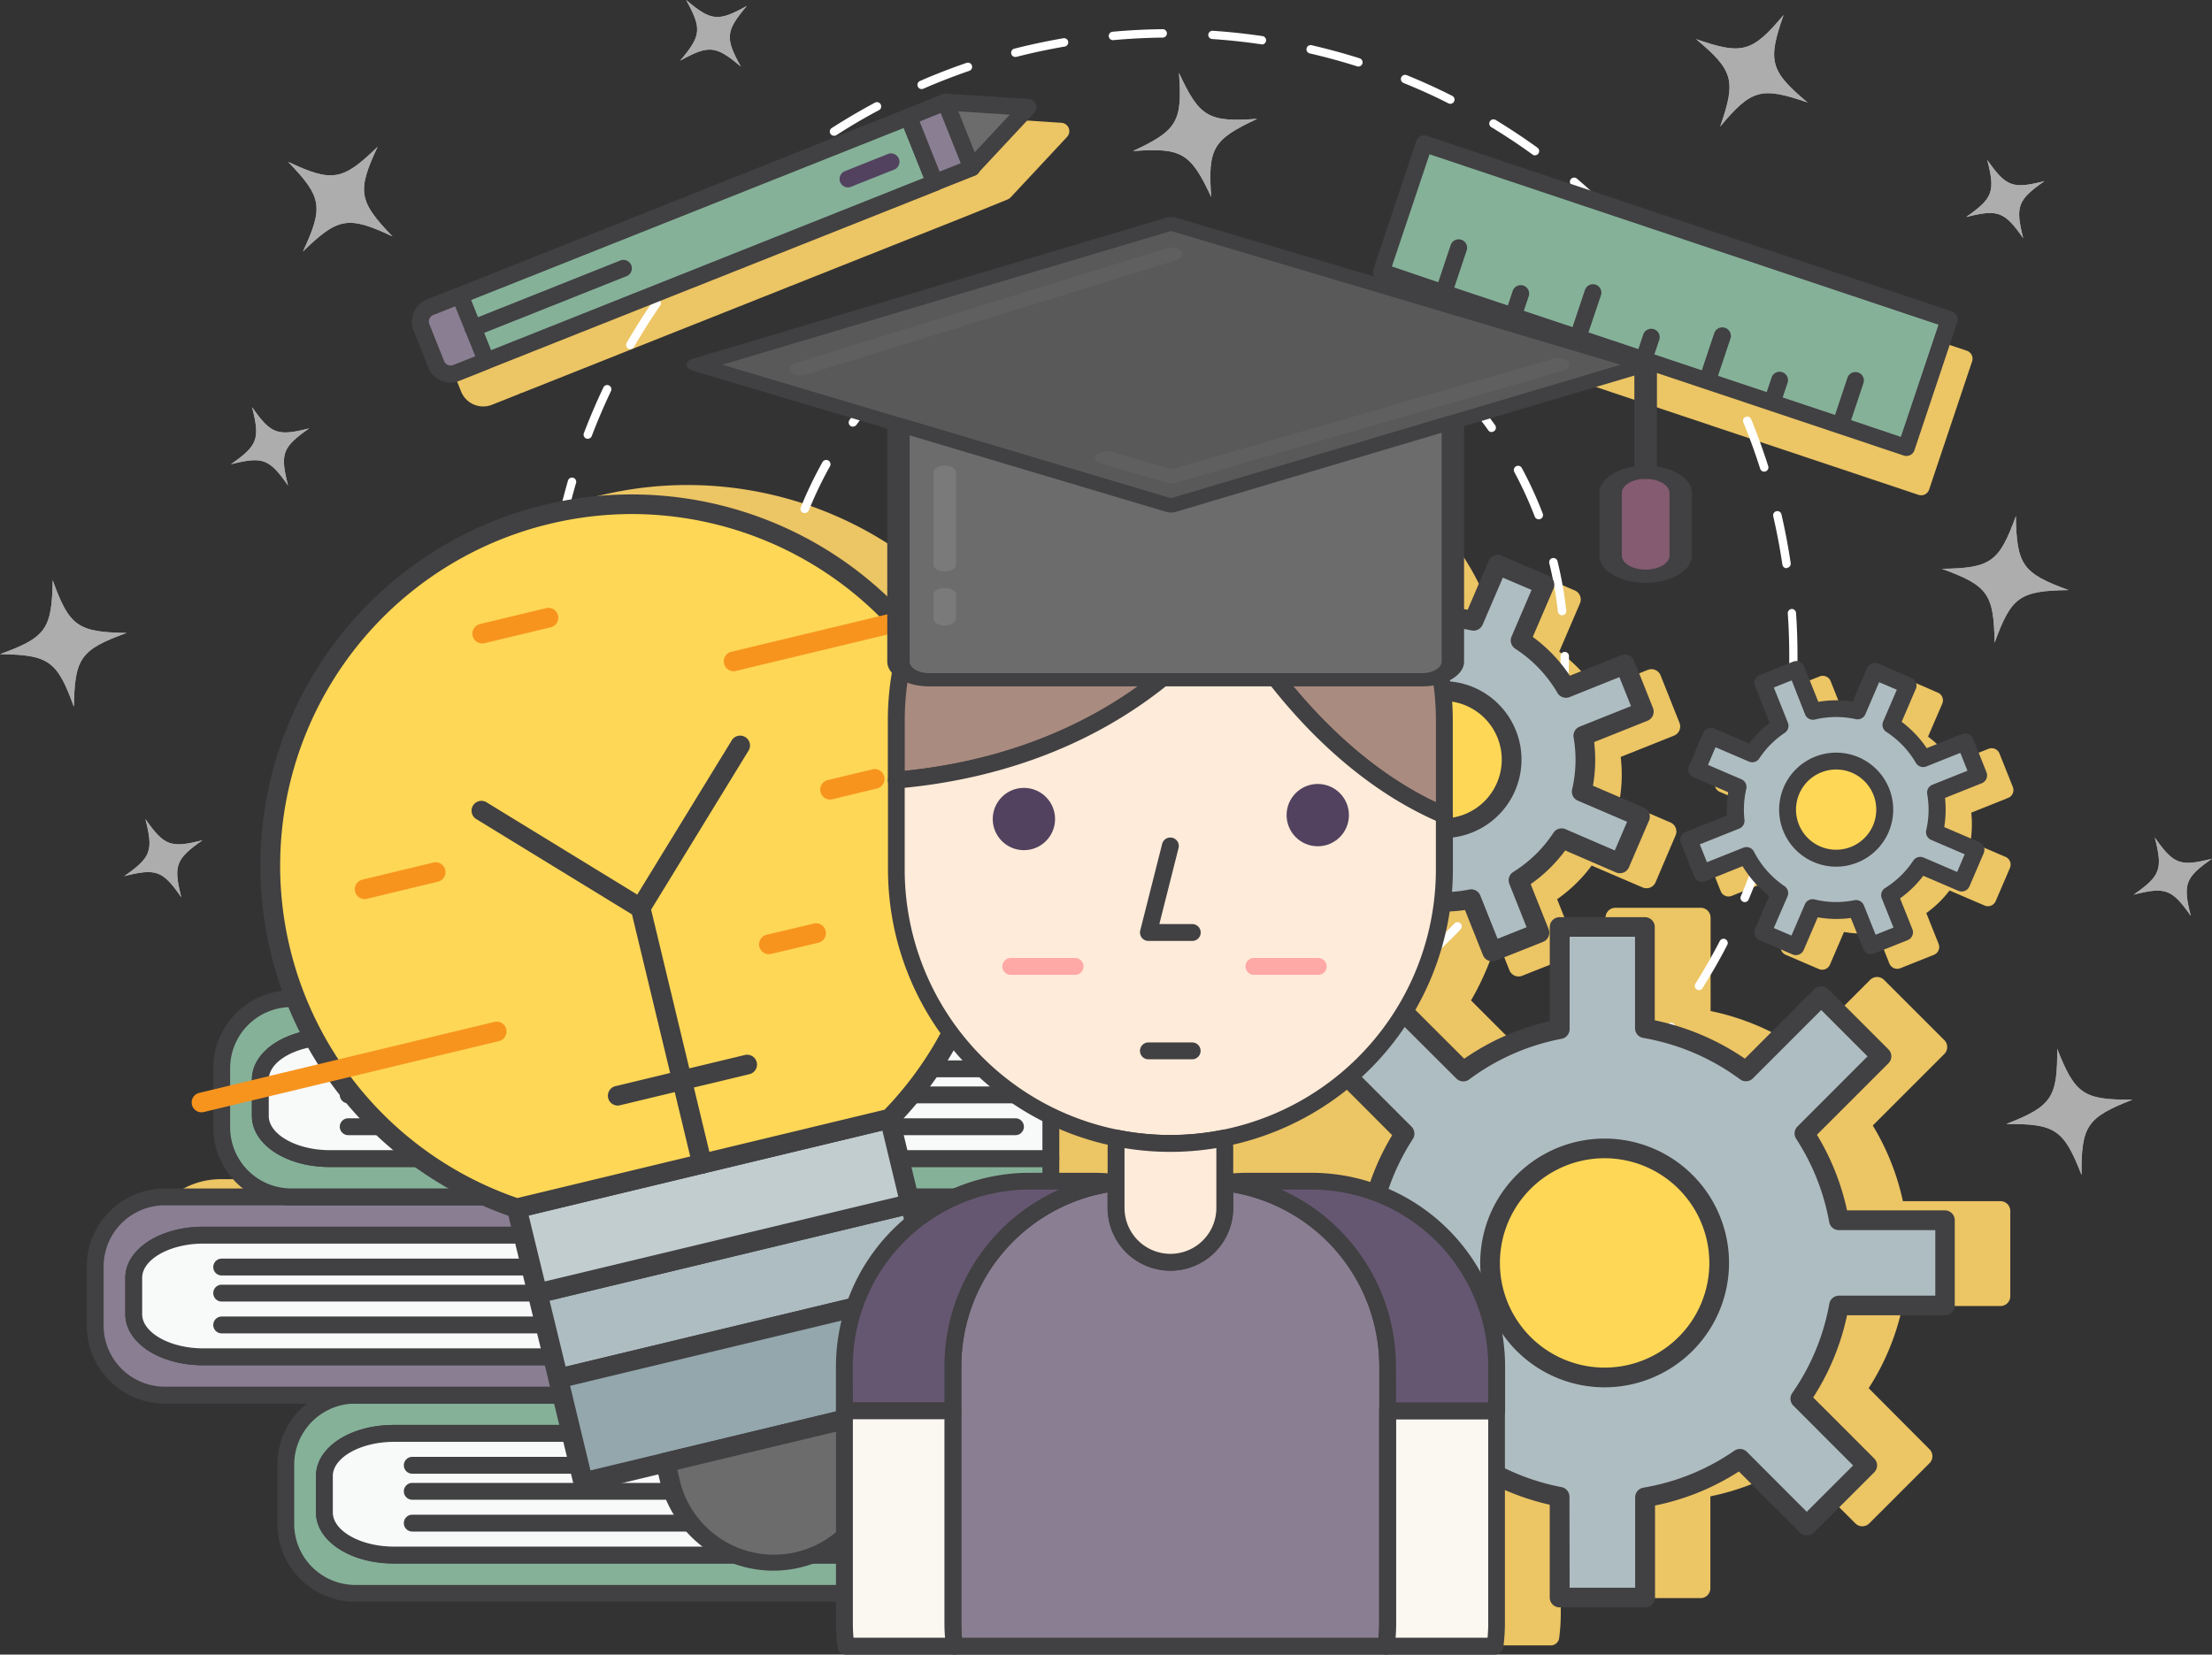 <svg xmlns="http://www.w3.org/2000/svg" viewBox="0 0 587.66 439.7"><rect x="0" y="0" width="587.66" height="439.7" fill="#333333" stroke="none"/><defs><style>.cls-1{fill:#ecc564;}.cls-2{fill:#fff;}.cls-3{fill:#aebdc1;}.cls-4{fill:#414042;}.cls-5{fill:#fed756;}.cls-6{fill:#85b199;}.cls-20,.cls-7{fill:none;}.cls-8{fill:#897e92;}.cls-9{fill:#6c6c6c;}.cls-10{fill:#d1d3d4;}.cls-11{fill:#52425f;}.cls-12{fill:#f8f9f9;}.cls-13{fill:#c2cdd0;}.cls-14{fill:#93a7ad;}.cls-15{fill:#f7941e;}.cls-16{fill:#a98b80;}.cls-17{fill:#fbf8f1;}.cls-18{fill:#655771;}.cls-19{fill:#feebd9;}.cls-20{stroke:#414042;stroke-linecap:round;stroke-linejoin:round;stroke-width:3px;}.cls-21{fill:#ffa9a7;}.cls-22{opacity:0.6;}.cls-23{fill:#595959;}.cls-24{fill:#845b71;}.cls-25{fill:#ff824a;}.cls-26{fill:#5f5f5f;}.cls-27{fill:#7a7a7a;}</style></defs><title>registration</title><g id="Layer_2" data-name="Layer 2"><g id="Layer_2-2" data-name="Layer 2"><path class="cls-1" d="M283.91,34A2.24,2.24,0,0,0,282,32.63l-21.91-1.4h0a2.23,2.23,0,0,0-.51,0l-.12,0a2.3,2.3,0,0,0-.3.08l-9.85,3.92L130.06,82.75a2,2,0,0,0-.34.18,5.68,5.68,0,0,0-.61.2l-7,2.78a6.35,6.35,0,0,0-3.55,8.24l3.92,9.86a6.34,6.34,0,0,0,8.24,3.55l7-2.78a5.71,5.71,0,0,0,.68-.33,2.3,2.3,0,0,0,.27-.05L257.85,57,267.7,53l0,0,.2-.1.21-.12.15-.12.2-.17,0,0,15-16.08A2.24,2.24,0,0,0,283.91,34Z"/><path class="cls-1" d="M522.52,93.2,383,46.53a2.24,2.24,0,0,0-2.84,1.41L368.8,82a2.24,2.24,0,0,0,1.42,2.84l35,11.72h0l17.19,5.75,34.38,11.5h0L474,119.57h0l18.16,6.07h0l17.51,5.86a2.24,2.24,0,0,0,2.84-1.41L523.94,96A2.24,2.24,0,0,0,522.52,93.2Z"/><path class="cls-1" d="M441.17,179.48a2.61,2.61,0,0,0-3.4-1.46l-13.68,5.46a40.5,40.5,0,0,0-9.85-10.31l5.51-12.83a2.62,2.62,0,0,0-1.37-3.43l-12.43-5.34a2.61,2.61,0,0,0-3.44,1.37l-5.57,13a40.26,40.26,0,0,0-13.54.11l-5.47-13.71a2.62,2.62,0,0,0-3.4-1.46l-12.57,5a2.61,2.61,0,0,0-1.46,3.4l5.68,14.21a39.84,39.84,0,0,0-8.16,8.2l-13.46-5.78a2.62,2.62,0,0,0-3.44,1.37l-5.34,12.43a2.62,2.62,0,0,0,1.37,3.44l13.46,5.78a40.14,40.14,0,0,0-.52,9.39l-15.89,6.35a2.61,2.61,0,0,0-1.46,3.4l5,12.57a2.61,2.61,0,0,0,3.4,1.46l14.42-5.76A40.5,40.5,0,0,0,366,238L360.5,250.8a2.62,2.62,0,0,0,1.37,3.44l12.43,5.34a2.62,2.62,0,0,0,3.44-1.37l5.42-12.63a40.26,40.26,0,0,0,13.07.26l4.78,12a2.61,2.61,0,0,0,3.4,1.46l12.57-5a2.61,2.61,0,0,0,1.46-3.4l-4.76-11.94a39.86,39.86,0,0,0,9.18-8.94l13.53,5.81a2.61,2.61,0,0,0,3.44-1.37L445.15,222a2.62,2.62,0,0,0-1.37-3.44l-13.53-5.81a39.93,39.93,0,0,0,.32-11.6l14.16-5.66a2.61,2.61,0,0,0,1.46-3.4Z"/><path class="cls-1" d="M534.76,209.16l-3.56-8.92a2.24,2.24,0,0,0-2.91-1.25l-9.41,3.76a29.13,29.13,0,0,0-6.66-7L516,187a2.24,2.24,0,0,0-1.17-2.94L506,180.23a2.24,2.24,0,0,0-2.94,1.18l-3.84,8.93a28.89,28.89,0,0,0-9.13.07L486.34,181a2.25,2.25,0,0,0-2.91-1.25l-8.92,3.56a2.24,2.24,0,0,0-1.25,2.91l3.92,9.81a28.65,28.65,0,0,0-5.45,5.47l-9.27-4a2.24,2.24,0,0,0-2.94,1.17l-3.79,8.82a2.24,2.24,0,0,0,1.17,2.94l9.27,4a29,29,0,0,0-.34,6.17l-11,4.4a2.24,2.24,0,0,0-1.25,2.91l3.56,8.92a2.24,2.24,0,0,0,2.91,1.25l9.93-4A29.14,29.14,0,0,0,477,242l-3.77,8.79a2.24,2.24,0,0,0,1.17,2.94l8.82,3.79a2.24,2.24,0,0,0,2.94-1.17l3.73-8.68a29,29,0,0,0,8.79.17l3.27,8.21a2.25,2.25,0,0,0,2.91,1.25l8.92-3.56a2.25,2.25,0,0,0,1.25-2.91l-3.27-8.19a28.58,28.58,0,0,0,6.17-6l9.32,4a2.24,2.24,0,0,0,2.94-1.17l3.79-8.82a2.24,2.24,0,0,0-1.17-2.94l-9.32-4a28.61,28.61,0,0,0,.21-7.75l9.77-3.91A2.24,2.24,0,0,0,534.76,209.16Z"/><path class="cls-1" d="M531.54,319.2h-26a65.05,65.05,0,0,0-8-20.1l19-19a2.61,2.61,0,0,0,0-3.7l-16-16a2.61,2.61,0,0,0-3.7,0l-18.45,18.46a66,66,0,0,0-23.94-10.19V243.86a2.62,2.62,0,0,0-2.62-2.62H429.16a2.62,2.62,0,0,0-2.62,2.62v25a64.89,64.89,0,0,0-22.73,10l-13-13a74.72,74.72,0,0,0,10-37.28V188.94a75,75,0,0,0-144-29.68l-2.39.57a98.69,98.69,0,0,0-167.72,90.8,100.08,100.08,0,0,0,3,10.2,20.73,20.73,0,0,0-18.28,20.56v5.67l-3.76.9a2.62,2.62,0,0,0,.61,5.16,2.64,2.64,0,0,0,.61-.07l2.54-.61v4.69a20.67,20.67,0,0,0,7.88,16.23H58.58a20.74,20.74,0,0,0-20.71,20.71V349.8a20.74,20.74,0,0,0,20.71,20.71H96.38a20.67,20.67,0,0,0-7.88,16.23v15.73a20.74,20.74,0,0,0,20.71,20.71h127.7V429a51.5,51.5,0,0,0,.41,6.25,2.24,2.24,0,0,0,2.23,2H412a2.24,2.24,0,0,0,2.23-2,51.21,51.21,0,0,0,.42-6.25V393.47a65.93,65.93,0,0,0,11.86,3.93v24.67a2.61,2.61,0,0,0,2.62,2.62h22.64a2.61,2.61,0,0,0,2.62-2.62V397.64a64.9,64.9,0,0,0,22.28-9.05l16.24,16.24a2.61,2.61,0,0,0,3.7,0l16-16a2.61,2.61,0,0,0,0-3.7L496.45,368.9a65,65,0,0,0,9-21.83h26a2.61,2.61,0,0,0,2.62-2.62V321.82A2.61,2.61,0,0,0,531.54,319.2Z"/><path class="cls-2" d="M307.17,341h0c-4.42-.1-8.87-.37-13.25-.82a1.12,1.12,0,1,1,.22-2.23c4.31.44,8.71.71,13.07.8a1.12,1.12,0,0,1,0,2.24Zm13.18-.22a1.12,1.12,0,0,1-.06-2.24c4.35-.24,8.73-.67,13-1.25a1.12,1.12,0,0,1,.3,2.22c-4.36.59-8.8,1-13.21,1.27ZM281,338.33l-.2,0c-4.34-.79-8.7-1.77-13-2.91a1.12,1.12,0,1,1,.58-2.17c4.2,1.12,8.49,2.09,12.78,2.87a1.12,1.12,0,0,1-.2,2.22Zm65.5-1.12a1.12,1.12,0,0,1-.24-2.22c4.25-.93,8.51-2,12.67-3.31a1.12,1.12,0,1,1,.65,2.14c-4.22,1.28-8.54,2.41-12.85,3.36Zm-91-5.67a1.11,1.11,0,0,1-.38-.06c-4.16-1.48-8.31-3.14-12.33-4.95a1.12,1.12,0,1,1,.92-2c4,1.78,8.06,3.42,12.16,4.88a1.12,1.12,0,0,1-.38,2.18Zm116.16-2a1.12,1.12,0,0,1-.41-2.16c4-1.6,8.07-3.38,12-5.29a1.12,1.12,0,0,1,1,2c-3.95,1.94-8,3.74-12.13,5.36A1.11,1.11,0,0,1,371.67,329.53Zm-140.23-8.78a1.11,1.11,0,0,1-.54-.14c-3.86-2.12-7.7-4.42-11.38-6.84a1.12,1.12,0,0,1,1.23-1.87c3.64,2.39,7.42,4.66,11.23,6.75a1.12,1.12,0,0,1-.54,2.1Zm163.87-2.81a1.12,1.12,0,0,1-.57-2.08c3.73-2.22,7.43-4.61,11-7.13a1.12,1.12,0,1,1,1.29,1.83c-3.6,2.55-7.35,5-11.13,7.23A1.12,1.12,0,0,1,395.31,317.93ZM209.41,306.27a1.11,1.11,0,0,1-.69-.24c-3.48-2.7-6.89-5.58-10.15-8.56a1.12,1.12,0,0,1,1.51-1.65c3.22,2.94,6.58,5.78,10,8.44a1.12,1.12,0,0,1-.69,2Zm207.42-3.55a1.12,1.12,0,0,1-.72-2c3.34-2.78,6.61-5.74,9.72-8.78a1.12,1.12,0,0,1,1.57,1.6c-3.15,3.08-6.47,6.08-9.85,8.9A1.12,1.12,0,0,1,416.82,302.72ZM189.95,288.5a1.12,1.12,0,0,1-.82-.36c-3-3.22-5.92-6.6-8.67-10.05a1.12,1.12,0,0,1,1.75-1.4c2.71,3.41,5.59,6.74,8.56,9.92a1.12,1.12,0,0,1-.82,1.89Zm245.72-4.2a1.12,1.12,0,0,1-.84-1.86c2.86-3.27,5.62-6.71,8.22-10.2a1.12,1.12,0,1,1,1.8,1.34c-2.63,3.54-5.43,7-8.33,10.34A1.11,1.11,0,0,1,435.67,284.3ZM173.54,267.88a1.12,1.12,0,0,1-.93-.49c-2.46-3.66-4.81-7.46-7-11.29a1.12,1.12,0,1,1,2-1.1c2.13,3.78,4.45,7.53,6.88,11.14a1.12,1.12,0,0,1-.93,1.75Zm277.83-4.76a1.11,1.11,0,0,1-.59-.17,1.12,1.12,0,0,1-.36-1.54c2.31-3.69,4.49-7.52,6.5-11.38a1.12,1.12,0,0,1,2,1c-2,3.91-4.25,7.79-6.59,11.53A1.12,1.12,0,0,1,451.37,263.13ZM160.6,244.94a1.12,1.12,0,0,1-1-.65c-1.85-4-3.56-8.11-5.08-12.25a1.12,1.12,0,1,1,2.1-.78c1.51,4.08,3.2,8.15,5,12.09a1.12,1.12,0,0,1-1,1.59Zm302.92-5.21a1.1,1.1,0,0,1-.43-.09,1.12,1.12,0,0,1-.6-1.47c1.69-4,3.24-8.14,4.6-12.27a1.12,1.12,0,1,1,2.13.7c-1.38,4.19-2.95,8.37-4.66,12.44A1.12,1.12,0,0,1,463.52,239.73Zm-312-19.5a1.12,1.12,0,0,1-1.08-.82c-1.19-4.25-2.22-8.6-3.06-12.92a1.12,1.12,0,1,1,2.2-.43c.83,4.26,1.84,8.54,3,12.74a1.12,1.12,0,0,1-1.08,1.42Zm320.29-5.53a1.15,1.15,0,0,1-.27,0,1.12,1.12,0,0,1-.82-1.35c1-4.22,1.89-8.54,2.58-12.84a1.12,1.12,0,1,1,2.21.35c-.69,4.36-1.57,8.74-2.61,13A1.12,1.12,0,0,1,471.78,214.69ZM146.44,194.37a1.12,1.12,0,0,1-1.11-1c-.5-4.37-.82-8.82-1-13.24a1.12,1.12,0,0,1,1.08-1.16,1.07,1.07,0,0,1,1.16,1.08c.15,4.36.47,8.75,1,13.06a1.12,1.12,0,0,1-1,1.24Zm329.49-5.69h-.09a1.12,1.12,0,0,1-1-1.21c.34-4.31.51-8.72.51-13.09,0-3.78-.13-7.6-.39-11.36a1.12,1.12,0,0,1,1-1.19,1.14,1.14,0,0,1,1.19,1c.26,3.81.39,7.68.39,11.51,0,4.43-.18,8.89-.52,13.26A1.12,1.12,0,0,1,475.93,188.68ZM145.54,168h-.05a1.12,1.12,0,0,1-1.07-1.17c.2-4.4.57-8.85,1.11-13.23a1.12,1.12,0,0,1,2.22.28c-.53,4.32-.9,8.71-1.1,13A1.12,1.12,0,0,1,145.54,168ZM474.63,151a1.12,1.12,0,0,1-1.11-1c-.64-4.3-1.46-8.63-2.44-12.87a1.12,1.12,0,0,1,2.18-.5c1,4.3,1.83,8.69,2.47,13a1.12,1.12,0,0,1-.94,1.27Zm-325.84-9.08-.23,0a1.12,1.12,0,0,1-.87-1.32c.89-4.32,2-8.65,3.2-12.88a1.12,1.12,0,1,1,2.15.63c-1.22,4.17-2.28,8.45-3.16,12.71A1.12,1.12,0,0,1,148.79,141.89Zm319.9-16.59a1.12,1.12,0,0,1-1.07-.78c-1.31-4.14-2.82-8.28-4.47-12.31a1.12,1.12,0,1,1,2.08-.85c1.67,4.09,3.19,8.28,4.53,12.48a1.12,1.12,0,0,1-1.07,1.46Zm-312.52-8.71a1.11,1.11,0,0,1-.4-.07,1.12,1.12,0,0,1-.65-1.45c1.57-4.12,3.33-8.23,5.22-12.22a1.12,1.12,0,0,1,2,1c-1.87,3.94-3.61,8-5.15,12.05A1.12,1.12,0,0,1,156.17,116.59Zm302.56-15.68a1.12,1.12,0,0,1-1-.61c-2-3.88-4.11-7.73-6.37-11.44a1.12,1.12,0,0,1,1.91-1.17c2.29,3.76,4.46,7.66,6.45,11.59a1.12,1.12,0,0,1-1,1.63ZM167.49,92.78a1.12,1.12,0,0,1-1-1.68c2.21-3.82,4.6-7.6,7.1-11.22a1.12,1.12,0,0,1,1.84,1.27c-2.47,3.58-4.82,7.3-7,11.07A1.12,1.12,0,0,1,167.49,92.78ZM445,78.43a1.12,1.12,0,0,1-.91-.46c-2.56-3.52-5.28-7-8.1-10.29a1.12,1.12,0,1,1,1.7-1.46c2.86,3.35,5.62,6.86,8.21,10.43a1.12,1.12,0,0,1-.91,1.78ZM182.46,71.08a1.12,1.12,0,0,1-.87-1.83c2.79-3.42,5.74-6.77,8.78-10A1.12,1.12,0,1,1,192,60.84c-3,3.14-5.91,6.44-8.66,9.82A1.12,1.12,0,0,1,182.46,71.08ZM427.89,58.39a1.12,1.12,0,0,1-.79-.33C424,55,420.79,52,417.47,49.17a1.12,1.12,0,1,1,1.45-1.71c3.36,2.86,6.64,5.89,9.76,9a1.12,1.12,0,0,1-.79,1.91ZM200.66,52a1.12,1.12,0,0,1-.75-2c3.29-2.94,6.74-5.79,10.24-8.45a1.12,1.12,0,1,1,1.36,1.78c-3.46,2.62-6.86,5.43-10.1,8.33A1.12,1.12,0,0,1,200.66,52ZM407.83,41.29a1.12,1.12,0,0,1-.66-.21c-3.53-2.55-7.2-5-10.91-7.25a1.12,1.12,0,1,1,1.16-1.91c3.76,2.29,7.48,4.76,11.06,7.35a1.12,1.12,0,0,1-.66,2ZM221.64,36.08A1.12,1.12,0,0,1,221,34c3.72-2.38,7.57-4.64,11.45-6.72a1.12,1.12,0,0,1,1.06,2c-3.82,2-7.62,4.27-11.29,6.62A1.12,1.12,0,0,1,221.64,36.08Zm163.66-8.49a1.12,1.12,0,0,1-.5-.12c-3.89-2-7.91-3.79-11.93-5.42a1.12,1.12,0,0,1,.85-2.08c4.08,1.66,8.15,3.51,12.09,5.5a1.12,1.12,0,0,1-.51,2.12ZM244.87,23.67a1.12,1.12,0,0,1-.45-2.15c4-1.76,8.2-3.38,12.36-4.81a1.12,1.12,0,0,1,.73,2.12c-4.1,1.41-8.21,3-12.19,4.74A1.12,1.12,0,0,1,244.87,23.67Zm116-6a1.11,1.11,0,0,1-.34-.05c-4.15-1.31-8.4-2.47-12.63-3.44a1.12,1.12,0,0,1,.5-2.18c4.29,1,8.6,2.16,12.81,3.49a1.12,1.12,0,0,1-.34,2.19Zm-91.1-2.53a1.12,1.12,0,0,1-.28-2.21c4.27-1.09,8.63-2,13-2.77a1.12,1.12,0,0,1,.38,2.21c-4.29.74-8.6,1.66-12.81,2.73A1.11,1.11,0,0,1,269.78,15.12Zm65.42-3.38H335c-4.29-.63-8.67-1.1-13-1.39a1.12,1.12,0,0,1-1-1.19,1.14,1.14,0,0,1,1.19-1c4.41.29,8.85.77,13.2,1.41a1.12,1.12,0,0,1-.16,2.23Zm-39.46-1.09a1.12,1.12,0,0,1-.1-2.24c4.39-.4,8.85-.63,13.26-.68h0a1.12,1.12,0,0,1,0,2.24c-4.35.05-8.75.28-13.08.67Z"/><path class="cls-2" d="M310.91,280.26c-2.31,0-4.65-.08-7-.22a1.12,1.12,0,0,1,.15-2.24,105.8,105.8,0,0,0,13,0,1.14,1.14,0,0,1,1.19,1.05,1.12,1.12,0,0,1-1.05,1.19C315.16,280.2,313,280.26,310.91,280.26Zm19.37-1.79a1.12,1.12,0,0,1-.2-2.22,103.34,103.34,0,0,0,12.64-3.2,1.12,1.12,0,1,1,.69,2.13,105.41,105.41,0,0,1-12.91,3.27ZM291,278.36l-.21,0a105.74,105.74,0,0,1-12.9-3.35,1.12,1.12,0,1,1,.7-2.13,103.53,103.53,0,0,0,12.62,3.27,1.12,1.12,0,0,1-.21,2.22Zm64.38-8a1.12,1.12,0,0,1-.48-2.14A103.6,103.6,0,0,0,366.28,262a1.12,1.12,0,0,1,1.2,1.89,106,106,0,0,1-11.68,6.4A1.11,1.11,0,0,1,355.33,270.41Zm-89.38-.26a1.12,1.12,0,0,1-.48-.11,106.32,106.32,0,0,1-11.65-6.47,1.12,1.12,0,1,1,1.21-1.89,103.8,103.8,0,0,0,11.4,6.34,1.12,1.12,0,0,1-.48,2.13Zm111.6-13.81a1.12,1.12,0,0,1-.71-2,104.88,104.88,0,0,0,9.52-8.91A1.12,1.12,0,1,1,388,247a107.28,107.28,0,0,1-9.72,9.1A1.11,1.11,0,0,1,377.55,256.34Zm-133.75-.39a1.11,1.11,0,0,1-.72-.26,106.62,106.62,0,0,1-9.67-9.16A1.12,1.12,0,0,1,235,245a104.39,104.39,0,0,0,9.47,9,1.12,1.12,0,0,1-.72,2Zm151.79-18.76a1.12,1.12,0,0,1-.9-1.78,104.38,104.38,0,0,0,7-11,1.12,1.12,0,1,1,2,1.08,106,106,0,0,1-7.16,11.24A1.12,1.12,0,0,1,395.59,237.19Zm-169.72-.5a1.12,1.12,0,0,1-.91-.47A106.66,106.66,0,0,1,217.86,225a1.12,1.12,0,1,1,2-1.07,104.74,104.74,0,0,0,6.94,11,1.12,1.12,0,0,1-.91,1.78Zm182.44-22.54a1.12,1.12,0,0,1-1-1.53,103.33,103.33,0,0,0,4-12.41,1.12,1.12,0,1,1,2.17.56,105.5,105.5,0,0,1-4.12,12.68A1.12,1.12,0,0,1,408.31,214.15Zm-195-.55a1.12,1.12,0,0,1-1-.71,105,105,0,0,1-4-12.69,1.12,1.12,0,1,1,2.17-.54,103.06,103.06,0,0,0,4,12.42,1.12,1.12,0,0,1-1,1.53Zm201.56-24.94h-.14a1.12,1.12,0,0,1-1-1.25,105.17,105.17,0,0,0,.81-13,1.12,1.12,0,1,1,2.24,0,107.38,107.38,0,0,1-.83,13.29A1.12,1.12,0,0,1,414.85,188.66Zm-208-.58a1.12,1.12,0,0,1-1.11-1,107.5,107.5,0,0,1-.75-12.71v-.59a1.12,1.12,0,0,1,1.12-1.11h0a1.12,1.12,0,0,1,1.11,1.13v.57a104.9,104.9,0,0,0,.74,12.44,1.12,1.12,0,0,1-1,1.25ZM415,163.51a1.12,1.12,0,0,1-1.11-1,103.49,103.49,0,0,0-2.29-12.84,1.12,1.12,0,0,1,2.18-.53,105.5,105.5,0,0,1,2.34,13.11,1.12,1.12,0,0,1-1,1.24ZM207,161.77h-.15a1.12,1.12,0,0,1-1-1.26,105.71,105.71,0,0,1,2.56-13.07,1.12,1.12,0,1,1,2.17.57,103.2,103.2,0,0,0-2.5,12.79A1.12,1.12,0,0,1,207,161.77ZM408.74,138a1.12,1.12,0,0,1-1-.72,103.4,103.4,0,0,0-5.43-11.84,1.12,1.12,0,1,1,2-1.06,105.72,105.72,0,0,1,5.55,12.1,1.12,1.12,0,0,1-1,1.52Zm-195-1.64a1.12,1.12,0,0,1-1-1.54,105.86,105.86,0,0,1,5.76-12,1.12,1.12,0,1,1,2,1.09,103.79,103.79,0,0,0-5.64,11.76A1.12,1.12,0,0,1,213.72,136.32Zm182.57-21.53a1.12,1.12,0,0,1-.91-.47,104.55,104.55,0,0,0-8.21-10.13,1.12,1.12,0,1,1,1.65-1.52A106.66,106.66,0,0,1,397.21,113a1.12,1.12,0,0,1-.26,1.56A1.11,1.11,0,0,1,396.29,114.79Zm-169.72-1.44a1.12,1.12,0,0,1-.9-1.79,107,107,0,0,1,8.57-10.2,1.12,1.12,0,1,1,1.62,1.55,104.81,104.81,0,0,0-8.39,10A1.12,1.12,0,0,1,226.57,113.35Zm151.9-17.91a1.12,1.12,0,0,1-.72-.26,104.48,104.48,0,0,0-10.47-7.78,1.12,1.12,0,1,1,1.22-1.88,107,107,0,0,1,10.7,7.94,1.12,1.12,0,0,1-.72,2ZM244.72,94.3a1.12,1.12,0,0,1-.71-2,106.52,106.52,0,0,1,10.83-7.76,1.12,1.12,0,0,1,1.19,1.9A104.13,104.13,0,0,0,245.43,94,1.12,1.12,0,0,1,244.72,94.3ZM356.4,81.11a1.12,1.12,0,0,1-.49-.11,103.37,103.37,0,0,0-12.08-4.92,1.12,1.12,0,0,1,.71-2.13,105.78,105.78,0,0,1,12.35,5,1.12,1.12,0,0,1-.49,2.13ZM267,80.35a1.12,1.12,0,0,1-.47-2.14A105.55,105.55,0,0,1,279,73.4a1.12,1.12,0,0,1,.67,2.14,103.36,103.36,0,0,0-12.16,4.71A1.11,1.11,0,0,1,267,80.35Zm64.42-7.6-.22,0A103.9,103.9,0,0,0,318.29,71a1.12,1.12,0,1,1,.16-2.24,106.34,106.34,0,0,1,13.2,1.77,1.12,1.12,0,0,1-.22,2.22Zm-39.34-.33a1.12,1.12,0,0,1-.2-2.22,106.65,106.65,0,0,1,13.23-1.55,1.12,1.12,0,1,1,.12,2.24,104.42,104.42,0,0,0-13,1.51Z"/><path class="cls-3" d="M516.72,346.93V324.29H488.53a62.85,62.85,0,0,0-9.15-23.09l20.47-20.49-16-16-20,20A62.85,62.85,0,0,0,437,273.29v-27H414.34v27.16a62.82,62.82,0,0,0-25.63,11.28L368.66,264.7l-16,16,20.55,20.54a62.77,62.77,0,0,0-9.12,23H336v22.64h28.06a63.05,63.05,0,0,0,7.23,20l-22.54,22.54,16,16,21.11-21.12a63.07,63.07,0,0,0,28.44,13.42v26.79H437v-26.6a62.84,62.84,0,0,0,25.23-10.25L480,405.44l16-16L478.26,371.7a62.9,62.9,0,0,0,10.27-24.77Z"/><path class="cls-4" d="M437,427.15H414.34a2.62,2.62,0,0,1-2.62-2.62V399.87a66,66,0,0,1-25.63-12l-19.46,19.47a2.69,2.69,0,0,1-3.7,0l-16-16a2.61,2.61,0,0,1,0-3.7l21.15-21.15a65.51,65.51,0,0,1-6.14-16.88H336a2.62,2.62,0,0,1-2.62-2.62V324.29a2.62,2.62,0,0,1,2.62-2.62h25.92a65,65,0,0,1,7.94-20L350.8,282.57a2.62,2.62,0,0,1,0-3.7l16-16a2.61,2.61,0,0,1,3.7,0L389,281.35a64.89,64.89,0,0,1,22.73-10v-25a2.62,2.62,0,0,1,2.62-2.62H437a2.62,2.62,0,0,1,2.62,2.62v24.79a66,66,0,0,1,23.94,10.19L482,262.86a2.62,2.62,0,0,1,1.85-.77h0a2.62,2.62,0,0,1,1.85.77l16,16a2.61,2.61,0,0,1,0,3.7l-19,19a65.06,65.06,0,0,1,8,20.09h26a2.62,2.62,0,0,1,2.62,2.62v22.64a2.62,2.62,0,0,1-2.62,2.62h-26a65,65,0,0,1-9,21.83l16.21,16.21a2.61,2.61,0,0,1,0,3.7l-16,16a2.61,2.61,0,0,1-3.7,0l-16.24-16.24a64.91,64.91,0,0,1-22.28,9.05v24.43A2.62,2.62,0,0,1,437,427.15Zm-20-5.23h17.41v-24a2.62,2.62,0,0,1,2.17-2.58,59.85,59.85,0,0,0,24.18-9.82,2.62,2.62,0,0,1,3.34.3L480,401.75l12.32-12.32-15.88-15.89a2.62,2.62,0,0,1-.3-3.34A59.94,59.94,0,0,0,486,346.46a2.61,2.61,0,0,1,2.57-2.15h25.58V326.9H488.53a2.61,2.61,0,0,1-2.57-2.15,60,60,0,0,0-8.77-22.12,2.61,2.61,0,0,1,.34-3.27l18.62-18.64L483.84,268.4l-18.16,18.17a2.61,2.61,0,0,1-3.4.25,60.62,60.62,0,0,0-25.72-11,2.61,2.61,0,0,1-2.18-2.58V248.94H417v24.54a2.61,2.61,0,0,1-2.13,2.57,59.82,59.82,0,0,0-24.56,10.81,2.61,2.61,0,0,1-3.4-.25L368.66,268.4l-12.32,12.31L375,299.41a2.62,2.62,0,0,1,.35,3.27,59.92,59.92,0,0,0-8.74,22.08,2.62,2.62,0,0,1-2.57,2.15H338.63v17.41h25.45a2.61,2.61,0,0,1,2.57,2.15,60.38,60.38,0,0,0,6.93,19.14,2.62,2.62,0,0,1-.42,3.14l-20.69,20.69,12.32,12.31,19.26-19.27a2.61,2.61,0,0,1,3.52-.16,60.65,60.65,0,0,0,27.27,12.87,2.62,2.62,0,0,1,2.12,2.57Z"/><path class="cls-5" d="M456.74,335.61a30.44,30.44,0,1,1-30.44-30.44A30.44,30.44,0,0,1,456.74,335.61Z"/><path class="cls-4" d="M426.3,368.67a33.05,33.05,0,1,1,33.05-33.05A33.09,33.09,0,0,1,426.3,368.67Zm0-60.88a27.82,27.82,0,1,0,27.82,27.82A27.86,27.86,0,0,0,426.3,307.79Z"/><path class="cls-3" d="M430.39,229.43,435.72,217l-15.48-6.65a37.57,37.57,0,0,0,.42-14.83l16.07-6.42-5-12.57L416,182.81a37.55,37.55,0,0,0-12-12.61l6.36-14.8-12.43-5.34L391.49,165a37.55,37.55,0,0,0-16.73.15l-6.28-15.74-12.57,5,6.44,16.12A37.48,37.48,0,0,0,351.91,181L336.5,174.4l-5.34,12.43,15.41,6.62a37.67,37.67,0,0,0-.73,12.67l-17.69,7.06,5,12.57,16.57-6.62a37.69,37.69,0,0,0,12.45,14.08l-6.32,14.71,12.43,5.34,6.27-14.6a37.54,37.54,0,0,0,16.27.32l5.56,13.93,12.57-5L403.43,234a37.59,37.59,0,0,0,11.48-11.18Z"/><path class="cls-4" d="M368.31,255.86a2.61,2.61,0,0,1-1-.21l-12.43-5.34a2.62,2.62,0,0,1-1.37-3.43L359,234.1a40.49,40.49,0,0,1-10.4-11.69l-14.42,5.76a2.61,2.61,0,0,1-3.4-1.46l-5-12.57a2.61,2.61,0,0,1,1.46-3.4l15.89-6.35a40.15,40.15,0,0,1,.52-9.39l-13.46-5.78a2.62,2.62,0,0,1-1.37-3.43l5.34-12.43a2.62,2.62,0,0,1,3.44-1.37L351,177.78a39.83,39.83,0,0,1,8.16-8.2l-5.68-14.21a2.61,2.61,0,0,1,1.46-3.4l12.57-5a2.62,2.62,0,0,1,3.4,1.46l5.47,13.71a39.73,39.73,0,0,1,13.54-.11l5.57-13a2.62,2.62,0,0,1,3.44-1.37L411.35,153a2.62,2.62,0,0,1,1.37,3.43l-5.51,12.83a40.51,40.51,0,0,1,9.85,10.31l13.68-5.46a2.61,2.61,0,0,1,3.4,1.46l5,12.57a2.61,2.61,0,0,1-1.46,3.4l-14.16,5.66a39.93,39.93,0,0,1-.32,11.6l13.53,5.81a2.62,2.62,0,0,1,1.37,3.43l-5.34,12.43a2.62,2.62,0,0,1-3.44,1.37L415.83,226a39.86,39.86,0,0,1-9.18,8.95l4.76,11.94a2.62,2.62,0,0,1-1.46,3.4l-12.57,5a2.62,2.62,0,0,1-3.4-1.46l-4.78-12a39.8,39.8,0,0,1-13.07-.26l-5.42,12.63A2.62,2.62,0,0,1,368.31,255.86Zm-9-9.33,7.63,3.27,5.24-12.2a2.62,2.62,0,0,1,3-1.51,34.73,34.73,0,0,0,15.14.3,2.61,2.61,0,0,1,2.95,1.59l4.59,11.5,7.71-3.08L401,234.93a2.61,2.61,0,0,1,1-3.19,34.77,34.77,0,0,0,10.68-10.4,2.61,2.61,0,0,1,3.21-1L429,226l3.27-7.62-13.08-5.61a2.61,2.61,0,0,1-1.52-3,34.8,34.8,0,0,0,.39-13.8,2.62,2.62,0,0,1,1.61-2.87l13.64-5.45-3.08-7.71L417,185.24a2.61,2.61,0,0,1-3.23-1.11,35.16,35.16,0,0,0-11.2-11.73,2.62,2.62,0,0,1-1-3.23l5.32-12.4-7.63-3.27L393.89,166a2.62,2.62,0,0,1-3,1.52,34.74,34.74,0,0,0-15.57.14,2.62,2.62,0,0,1-3-1.58L367,152.78l-7.71,3.08,5.47,13.69a2.61,2.61,0,0,1-1,3.14,34.76,34.76,0,0,0-9.71,9.77,2.62,2.62,0,0,1-3.21,1l-13-5.58-3.27,7.62,13,5.58a2.61,2.61,0,0,1,1.52,3,35,35,0,0,0-.68,11.79,2.61,2.61,0,0,1-1.63,2.72l-15.26,6.09,3.08,7.71,14.14-5.65a2.61,2.61,0,0,1,3.3,1.24A35.19,35.19,0,0,0,363.66,231a2.62,2.62,0,0,1,.94,3.2Z"/><circle class="cls-5" cx="383.41" cy="201.9" r="18.19" transform="translate(46.61 474.55) rotate(-66.76)"/><path class="cls-4" d="M383.4,222.72a20.86,20.86,0,1,1,7.72-1.5A20.75,20.75,0,0,1,383.4,222.72Zm0-36.4A15.58,15.58,0,1,0,397.71,208h0a15.59,15.59,0,0,0-14.31-21.73Z"/><path class="cls-3" d="M521.15,234.68l3.79-8.82-11-4.72a26.64,26.64,0,0,0,.3-10.52l11.4-4.56-3.56-8.92L511,201.61a26.65,26.65,0,0,0-8.54-8.94l4.51-10.5-8.82-3.79L493.56,189a26.65,26.65,0,0,0-11.87.11l-4.46-11.17-8.92,3.56,4.57,11.44a26.58,26.58,0,0,0-7.4,7.45l-10.93-4.69-3.79,8.82,10.93,4.69a26.74,26.74,0,0,0-.52,9l-12.55,5,3.56,8.92,11.76-4.7a26.75,26.75,0,0,0,8.84,10l-4.48,10.44,8.82,3.79,4.45-10.36a26.63,26.63,0,0,0,11.54.23l3.95,9.88,8.92-3.56L502,237.9a26.67,26.67,0,0,0,8.14-7.93Z"/><path class="cls-4" d="M477.12,253.82a2.24,2.24,0,0,1-.88-.18l-8.82-3.79a2.24,2.24,0,0,1-1.17-2.94l3.77-8.79a29.14,29.14,0,0,1-7.07-7.94l-9.93,4a2.24,2.24,0,0,1-2.91-1.25L446.54,224a2.24,2.24,0,0,1,1.25-2.91l11-4.4a28.88,28.88,0,0,1,.34-6.17l-9.27-4a2.24,2.24,0,0,1-1.17-2.94l3.79-8.82a2.24,2.24,0,0,1,2.94-1.18l9.27,4a28.62,28.62,0,0,1,5.45-5.47l-3.92-9.81a2.24,2.24,0,0,1,1.25-2.91l8.92-3.56a2.25,2.25,0,0,1,2.91,1.25l3.77,9.43a28.61,28.61,0,0,1,9.13-.07l3.84-8.93a2.24,2.24,0,0,1,2.94-1.18l8.82,3.79A2.24,2.24,0,0,1,509,183l-3.79,8.82a29.15,29.15,0,0,1,6.66,7l9.41-3.76a2.24,2.24,0,0,1,2.91,1.25l3.56,8.92a2.24,2.24,0,0,1-1.25,2.91l-9.77,3.9a28.6,28.6,0,0,1-.21,7.75l9.32,4a2.24,2.24,0,0,1,1.17,2.94l-3.79,8.82a2.24,2.24,0,0,1-2.94,1.18l-9.32-4a28.65,28.65,0,0,1-6.17,6l3.27,8.19a2.24,2.24,0,0,1-1.25,2.91l-8.92,3.56a2.24,2.24,0,0,1-2.91-1.25l-3.27-8.2a28.6,28.6,0,0,1-8.79-.17l-3.73,8.68a2.24,2.24,0,0,1-2.06,1.36Zm-5.88-7.2,4.7,2,3.56-8.3a2.24,2.24,0,0,1,2.58-1.3,24.25,24.25,0,0,0,10.57.21,2.25,2.25,0,0,1,2.53,1.37l3.11,7.8,4.75-1.9-3.11-7.79a2.24,2.24,0,0,1,.9-2.73,24.3,24.3,0,0,0,7.46-7.27,2.24,2.24,0,0,1,2.75-.82l8.92,3.83,2-4.7-8.92-3.83a2.24,2.24,0,0,1-1.3-2.56A24.26,24.26,0,0,0,512,211a2.24,2.24,0,0,1,1.38-2.46l9.32-3.72-1.9-4.75-9.06,3.62a2.24,2.24,0,0,1-2.77-1,24.57,24.57,0,0,0-7.83-8.19,2.24,2.24,0,0,1-.84-2.77l3.63-8.44-4.7-2-3.66,8.52a2.25,2.25,0,0,1-2.54,1.3,24.24,24.24,0,0,0-10.87.1,2.24,2.24,0,0,1-2.6-1.35L476,180.8l-4.75,1.9,3.74,9.35a2.24,2.24,0,0,1-.83,2.69,24.27,24.27,0,0,0-6.78,6.82,2.24,2.24,0,0,1-2.75.82l-8.87-3.81-2,4.7,8.87,3.81a2.24,2.24,0,0,1,1.3,2.56,24.48,24.48,0,0,0-.48,8.23,2.24,2.24,0,0,1-1.4,2.33l-10.47,4.18,1.9,4.75,9.67-3.86a2.24,2.24,0,0,1,2.83,1.06,24.59,24.59,0,0,0,8.1,9.15,2.24,2.24,0,0,1,.8,2.74Z"/><circle class="cls-5" cx="487.82" cy="215.15" r="12.9" transform="translate(97.66 578.52) rotate(-66.76)"/><path class="cls-4" d="M487.82,230.31a15.15,15.15,0,1,1,13.92-9.18h0a15.19,15.19,0,0,1-13.92,9.18Zm0-25.82a10.66,10.66,0,1,0,9.78,14.87h0a10.66,10.66,0,0,0-9.78-14.87Z"/><polygon class="cls-6" points="366.97 72.27 383.52 77.8 387.53 65.8 383.52 77.8 402.01 83.99 404.01 77.99 402.01 83.99 419.2 89.74 423.21 77.74 419.2 89.74 436.72 95.6 438.72 89.6 436.72 95.6 453.58 101.24 457.6 89.24 453.58 101.24 470.78 107 472.78 101 470.78 107 488.94 113.07 492.95 101.07 488.94 113.07 506.46 118.93 517.85 84.87 378.37 38.21 366.97 72.27"/><path class="cls-4" d="M506.46,121.17a2.24,2.24,0,0,1-.71-.12l-17.51-5.86h0l-18.16-6.08h0l-17.19-5.75h0l-34.38-11.5h0L401.3,86.11h0l-18.48-6.18h0l-16.54-5.53a2.24,2.24,0,0,1-1.42-2.84L376.24,37.5a2.24,2.24,0,0,1,2.84-1.41L518.56,82.75A2.24,2.24,0,0,1,520,85.58l-11.39,34.06a2.24,2.24,0,0,1-2.13,1.53Zm-14.68-9.52L505,116.1l10-29.81L379.78,41l-10,29.81L382.1,75l3.3-9.87a2.24,2.24,0,0,1,4.25,1.42l-3.3,9.87,14.24,4.76,1.29-3.87a2.24,2.24,0,0,1,4.25,1.42l-1.3,3.87,12.94,4.33,3.3-9.87a2.24,2.24,0,0,1,4.25,1.42L422,88.33l13.27,4.44,1.29-3.87a2.24,2.24,0,0,1,4.25,1.42l-1.3,3.87,12.61,4.22,3.3-9.87A2.24,2.24,0,0,1,459.72,90l-3.3,9.87,12.94,4.33,1.29-3.87a2.24,2.24,0,0,1,4.25,1.42l-1.3,3.87,13.91,4.65,3.3-9.87a2.24,2.24,0,0,1,4.25,1.42Z"/><path class="cls-7" d="M114.24,81.65a4.1,4.1,0,0,0-2.3,5.33l3.92,9.86a4.11,4.11,0,0,0,5.33,2.3l7-2.78A4.1,4.1,0,0,0,130.49,91l-3.92-9.86a4.1,4.1,0,0,0-5.33-2.3Z"/><polygon class="cls-6" points="248.32 48.52 241.36 31.04 122.19 78.48 122.24 78.62 129.09 95.83 129.15 95.97 248.32 48.52"/><path class="cls-4" d="M129.15,98.21a2.24,2.24,0,0,1-2.08-1.41l-6.91-17.35a2.37,2.37,0,0,1,1.2-3L240.53,29a2.24,2.24,0,0,1,2.91,1.25l7,17.48a2.24,2.24,0,0,1-1.25,2.91L130,98A2.22,2.22,0,0,1,129.15,98.21Zm-4-18.47,5.3,13.32,115-45.79L240.11,34Z"/><path class="cls-8" d="M121.24,78.86l-7,2.78a4.1,4.1,0,0,0-2.3,5.33l3.92,9.86a4.11,4.11,0,0,0,5.33,2.3l7-2.78a4.07,4.07,0,0,0,.9-.51l-6.85-17.21A4,4,0,0,0,121.24,78.86Z"/><path class="cls-4" d="M119.69,101.66a6.36,6.36,0,0,1-5.91-4l-3.92-9.86a6.35,6.35,0,0,1,3.55-8.24l7-2.78a6.23,6.23,0,0,1,1.56-.39,2.25,2.25,0,0,1,2.36,1.4L131.17,95a2.24,2.24,0,0,1-.76,2.64,6.3,6.3,0,0,1-1.39.79l-7,2.78A6.31,6.31,0,0,1,119.69,101.66Zm1.24-20.26-5.86,2.33a1.86,1.86,0,0,0-1,2.42L118,96a1.87,1.87,0,0,0,2.42,1l5.86-2.33Zm.3-2.53h0Z"/><rect class="cls-8" x="244.47" y="28.41" width="10.6" height="18.82" transform="translate(3.73 95.07) rotate(-21.71)"/><path class="cls-4" d="M248.32,50.76a2.24,2.24,0,0,1-2.08-1.41l-7-17.48A2.24,2.24,0,0,1,240.53,29L250.38,25a2.24,2.24,0,0,1,2.91,1.25l7,17.48A2.24,2.24,0,0,1,259,46.68l-9.85,3.92A2.24,2.24,0,0,1,248.32,50.76Zm-4-18.47,5.3,13.32,5.68-2.26L250,30Z"/><polygon class="cls-9" points="273.13 28.52 273.13 28.52 251.21 27.12 258.17 44.6 273.13 28.52"/><path class="cls-4" d="M258.17,46.84a2.24,2.24,0,0,1-2.08-1.41l-7-17.48a2.24,2.24,0,0,1,2.23-3.07l21.91,1.4a2.24,2.24,0,0,1,1.5,3.76l-15,16.08A2.24,2.24,0,0,1,258.17,46.84Zm-3.57-17.26,4.34,10.9,9.32-10Z"/><line class="cls-10" x1="236.9" y1="42.94" x2="225.29" y2="47.56"/><path class="cls-11" d="M225.29,49.8a2.24,2.24,0,0,1-.83-4.32l11.6-4.62A2.24,2.24,0,0,1,237.73,45l-11.6,4.62A2.22,2.22,0,0,1,225.29,49.8Z"/><line class="cls-10" x1="165.71" y1="71.28" x2="125.67" y2="87.22"/><path class="cls-4" d="M125.67,89.47a2.24,2.24,0,0,1-.83-4.32l40-15.94a2.24,2.24,0,0,1,1.66,4.16l-40,15.94A2.22,2.22,0,0,1,125.67,89.47Z"/><path class="cls-6" d="M86.18,401.91v-9.66c0-6.26,8.27-11.33,18.47-11.33H296.2V370.74H94.39a18.47,18.47,0,0,0-18.47,18.47v15.74a18.47,18.47,0,0,0,18.47,18.47H296.2V413.24H104.65C94.45,413.24,86.18,408.17,86.18,401.91Z"/><path class="cls-4" d="M296.2,425.66H94.39a20.74,20.74,0,0,1-20.71-20.71V389.21A20.74,20.74,0,0,1,94.39,368.5H296.2a2.24,2.24,0,0,1,2.24,2.24v10.18a2.24,2.24,0,0,1-2.24,2.24H104.65c-8.8,0-16.23,4.16-16.23,9.09v9.66c0,4.93,7.43,9.09,16.23,9.09H296.2a2.24,2.24,0,0,1,2.24,2.24v10.18A2.24,2.24,0,0,1,296.2,425.66ZM94.39,373a16.25,16.25,0,0,0-16.23,16.23v15.73a16.25,16.25,0,0,0,16.23,16.23H294v-5.69H104.65c-11.62,0-20.71-6-20.71-13.58v-9.66c0-7.61,9.1-13.58,20.71-13.58H294V373Z"/><path class="cls-12" d="M104.65,380.92c-10.2,0-18.47,5.07-18.47,11.33v9.66c0,6.26,8.27,11.33,18.47,11.33H296.2V380.92Z"/><path class="cls-4" d="M296.2,415.48H104.65c-11.62,0-20.71-6-20.71-13.58v-9.66c0-7.61,9.1-13.58,20.71-13.58H296.2a2.24,2.24,0,0,1,2.24,2.24v32.32A2.24,2.24,0,0,1,296.2,415.48ZM104.65,383.16c-8.8,0-16.23,4.16-16.23,9.09v9.66c0,4.93,7.43,9.09,16.23,9.09H294V383.16Z"/><path class="cls-4" d="M286.8,391.63H109.53a2.24,2.24,0,0,1,0-4.48H286.8a2.24,2.24,0,0,1,0,4.48Z"/><path class="cls-4" d="M286.8,398.55H109.53a2.24,2.24,0,0,1,0-4.48H286.8a2.24,2.24,0,0,1,0,4.48Z"/><path class="cls-4" d="M286.8,407H109.53a2.24,2.24,0,0,1,0-4.48H286.8a2.24,2.24,0,0,1,0,4.48Z"/><path class="cls-8" d="M35.55,349.23v-9.66c0-6.26,8.27-11.33,18.47-11.33H245.57V318.07H43.76a18.47,18.47,0,0,0-18.47,18.47v15.73a18.47,18.47,0,0,0,18.47,18.47H245.57V360.57H54C43.82,360.57,35.55,355.49,35.55,349.23Z"/><path class="cls-4" d="M245.57,373H43.76a20.74,20.74,0,0,1-20.71-20.71V336.54a20.74,20.74,0,0,1,20.71-20.71H245.57a2.24,2.24,0,0,1,2.24,2.24v10.18a2.24,2.24,0,0,1-2.24,2.24H54c-8.8,0-16.23,4.16-16.23,9.09v9.66c0,4.93,7.43,9.09,16.23,9.09H245.57a2.24,2.24,0,0,1,2.24,2.24v10.18A2.24,2.24,0,0,1,245.57,373ZM43.76,320.31a16.25,16.25,0,0,0-16.23,16.23v15.74A16.25,16.25,0,0,0,43.76,368.5H243.33v-5.69H54c-11.62,0-20.71-6-20.71-13.58v-9.66C33.31,332,42.41,326,54,326H243.33v-5.69Z"/><path class="cls-12" d="M54,328.24c-10.2,0-18.47,5.07-18.47,11.33v9.66c0,6.26,8.27,11.33,18.47,11.33H245.57V328.24Z"/><path class="cls-4" d="M245.57,362.81H54c-11.62,0-20.71-6-20.71-13.58v-9.66C33.31,332,42.41,326,54,326H245.57a2.24,2.24,0,0,1,2.24,2.24v32.32A2.24,2.24,0,0,1,245.57,362.81ZM54,330.48c-8.8,0-16.23,4.16-16.23,9.09v9.66c0,4.93,7.43,9.09,16.23,9.09H243.33V330.48Z"/><path class="cls-4" d="M236.17,338.95H58.9a2.24,2.24,0,0,1,0-4.48H236.17a2.24,2.24,0,0,1,0,4.48Z"/><path class="cls-4" d="M236.17,345.88H58.9a2.24,2.24,0,1,1,0-4.48H236.17a2.24,2.24,0,1,1,0,4.48Z"/><path class="cls-4" d="M236.17,354.34H58.9a2.24,2.24,0,0,1,0-4.48H236.17a2.24,2.24,0,1,1,0,4.48Z"/><path class="cls-6" d="M69.16,296.55V286.9c0-6.26,8.27-11.33,18.47-11.33H279.18V265.39H77.37A18.47,18.47,0,0,0,58.9,283.86v15.73a18.47,18.47,0,0,0,18.47,18.47H279.18V307.89H87.63C77.43,307.89,69.16,302.81,69.16,296.55Z"/><path class="cls-4" d="M279.18,320.31H77.37a20.74,20.74,0,0,1-20.71-20.71V283.86a20.73,20.73,0,0,1,20.71-20.71H279.18a2.24,2.24,0,0,1,2.24,2.24v10.17a2.24,2.24,0,0,1-2.24,2.24H87.63c-8.8,0-16.23,4.16-16.23,9.09v9.66c0,4.93,7.43,9.09,16.23,9.09H279.18a2.24,2.24,0,0,1,2.24,2.24v10.18A2.24,2.24,0,0,1,279.18,320.31ZM77.37,267.63a16.25,16.25,0,0,0-16.23,16.23v15.73a16.25,16.25,0,0,0,16.23,16.23H276.94v-5.69H87.63c-11.61,0-20.71-6-20.71-13.58V286.9c0-7.61,9.1-13.58,20.71-13.58H276.94v-5.69Z"/><path class="cls-12" d="M87.63,275.56c-10.2,0-18.47,5.07-18.47,11.33v9.66c0,6.26,8.27,11.33,18.47,11.33H279.18V275.56Z"/><path class="cls-4" d="M279.18,310.13H87.63c-11.61,0-20.71-6-20.71-13.58V286.9c0-7.61,9.1-13.58,20.71-13.58H279.18a2.24,2.24,0,0,1,2.24,2.24v32.33A2.24,2.24,0,0,1,279.18,310.13ZM87.63,277.81c-8.8,0-16.23,4.16-16.23,9.09v9.66c0,4.93,7.43,9.09,16.23,9.09H276.94V277.81Z"/><path class="cls-4" d="M269.78,286.27H92.51a2.24,2.24,0,0,1,0-4.48H269.78a2.24,2.24,0,0,1,0,4.48Z"/><path class="cls-4" d="M269.78,293.2H92.51a2.24,2.24,0,0,1,0-4.48H269.78a2.24,2.24,0,0,1,0,4.48Z"/><path class="cls-4" d="M269.78,301.66H92.51a2.24,2.24,0,0,1,0-4.48H269.78a2.24,2.24,0,0,1,0,4.48Z"/><polygon class="cls-3" points="148.3 366.33 247.25 342.54 241.81 319.9 142.8 343.71 148.3 366.33"/><path class="cls-4" d="M148.3,368.95a2.62,2.62,0,0,1-2.54-2l-5.5-22.62a2.62,2.62,0,0,1,1.93-3.16l99-23.81a2.61,2.61,0,0,1,3.15,1.93l5.44,22.64a2.62,2.62,0,0,1-1.93,3.15l-99,23.79A2.65,2.65,0,0,1,148.3,368.95ZM146,345.64l4.27,17.54,93.87-22.57-4.22-17.55Z"/><polygon class="cls-13" points="142.8 343.71 241.81 319.9 236.37 297.27 137.29 321.09 142.8 343.71"/><path class="cls-4" d="M142.79,346.33a2.62,2.62,0,0,1-2.54-2l-5.5-22.62a2.62,2.62,0,0,1,1.93-3.16l99.07-23.82a2.62,2.62,0,0,1,3.15,1.93l5.44,22.64a2.61,2.61,0,0,1-1.93,3.15l-99,23.81A2.66,2.66,0,0,1,142.79,346.33ZM140.45,323l4.27,17.54L238.65,318l-4.22-17.55Z"/><path class="cls-5" d="M145.35,136.68a96,96,0,0,0-8.06,184.41l99.07-23.82a96,96,0,0,0-91-160.59Z"/><path class="cls-4" d="M137.29,323.7a2.6,2.6,0,0,1-.83-.14A98.64,98.64,0,1,1,238.23,299.1a2.63,2.63,0,0,1-1.26.71L137.9,323.63A2.63,2.63,0,0,1,137.29,323.7ZM168,136.6a94.09,94.09,0,0,0-22,2.62,93.41,93.41,0,0,0-8.55,179.15L235,294.9A93.45,93.45,0,0,0,168,136.6Zm68.39,160.67h0Z"/><polygon class="cls-14" points="154.93 393.9 176.78 388.65 231.9 375.4 253.88 370.11 247.25 342.54 148.3 366.33 154.93 393.9"/><path class="cls-4" d="M154.93,396.52a2.62,2.62,0,0,1-2.54-2l-6.63-27.57a2.61,2.61,0,0,1,1.93-3.15l99-23.79a2.61,2.61,0,0,1,3.15,1.93l6.63,27.57a2.61,2.61,0,0,1-1.93,3.15l-99,23.79A2.63,2.63,0,0,1,154.93,396.52Zm-3.47-28.25,5.41,22.48,93.87-22.57-5.41-22.48Z"/><path class="cls-9" d="M177.84,393A28.34,28.34,0,1,0,233,379.79l-1.06-4.39-55.12,13.25Z"/><path class="cls-4" d="M205.34,417.39a31,31,0,0,1-30-23.73l-1.06-4.39a2.62,2.62,0,0,1,1.93-3.15l55.12-13.25a2.61,2.61,0,0,1,3.15,1.93l1.06,4.39a31,31,0,0,1-22.86,37.34A31.22,31.22,0,0,1,205.34,417.39Zm-25.4-26.81.44,1.85h0a25.73,25.73,0,1,0,50-12l-.45-1.85Z"/><path class="cls-4" d="M186.53,311.87a2.61,2.61,0,0,1-2.54-2L167.9,243l-41.51-25.42a2.62,2.62,0,0,1,2.73-4.46l42.44,26a2.61,2.61,0,0,1,1.18,1.62l16.34,67.95a2.61,2.61,0,0,1-1.93,3.15A2.65,2.65,0,0,1,186.53,311.87Z"/><path class="cls-4" d="M170.19,243.92a2.62,2.62,0,0,1-2.23-4l26.53-43.32a2.62,2.62,0,0,1,4.46,2.73l-26.53,43.32A2.61,2.61,0,0,1,170.19,243.92Z"/><path class="cls-15" d="M194.87,178.37a2.62,2.62,0,0,1-.61-5.16l90.6-21.78a2.62,2.62,0,0,1,1.22,5.09l-90.6,21.78A2.65,2.65,0,0,1,194.87,178.37Z"/><path class="cls-15" d="M128.09,171a2.62,2.62,0,0,1-.61-5.16l17.74-4.26a2.62,2.62,0,0,1,1.22,5.09l-17.74,4.26A2.65,2.65,0,0,1,128.09,171Z"/><path class="cls-15" d="M53.51,295.59a2.62,2.62,0,0,1-.61-5.16l78.56-18.89a2.62,2.62,0,0,1,1.22,5.09L54.12,295.52A2.65,2.65,0,0,1,53.51,295.59Z"/><path class="cls-15" d="M204.25,253.57a2.62,2.62,0,0,1-.61-5.16l12.67-3a2.62,2.62,0,0,1,1.22,5.09l-12.67,3A2.65,2.65,0,0,1,204.25,253.57Z"/><path class="cls-15" d="M96.85,238.93a2.62,2.62,0,0,1-.61-5.16l19-4.58a2.62,2.62,0,0,1,1.22,5.09l-19,4.58A2.65,2.65,0,0,1,96.85,238.93Z"/><line class="cls-13" x1="164.09" y1="291.18" x2="198.66" y2="282.87"/><path class="cls-4" d="M164.09,293.8a2.62,2.62,0,0,1-.61-5.16L198,280.33a2.62,2.62,0,0,1,1.22,5.09l-34.57,8.31A2.65,2.65,0,0,1,164.09,293.8Z"/><path class="cls-15" d="M220.5,212.47a2.62,2.62,0,0,1-.61-5.16l12-2.89a2.62,2.62,0,0,1,1.22,5.09l-12,2.89A2.65,2.65,0,0,1,220.5,212.47Z"/><path class="cls-16" d="M310.91,118.61a72.8,72.8,0,0,0-72.8,72.8v15.89c26.21-2.23,62.18-12,88.68-45.22,0,0,20.69,39.21,56.93,54.56V191.41A72.8,72.8,0,0,0,310.91,118.61Z"/><path class="cls-4" d="M383.72,218.89a2.24,2.24,0,0,1-.87-.18c-31.19-13.21-50.78-43.15-56.4-52.67-26.92,32-62.62,41.33-88.14,43.5a2.27,2.27,0,0,1-1.71-.58,2.24,2.24,0,0,1-.73-1.65V191.41a75,75,0,0,1,150.09,0v25.23a2.24,2.24,0,0,1-2.24,2.24Zm-56.93-59H327a2.24,2.24,0,0,1,1.77,1.19c.2.37,19.55,36.43,52.71,52.14V191.41a70.56,70.56,0,0,0-141.12,0v13.43c25.13-2.55,59.37-12.42,84.68-44.15A2.24,2.24,0,0,1,326.79,159.85Z"/><path class="cls-8" d="M368.68,374.91V363.12a49.2,49.2,0,0,0-43.29-48.83V321a14.44,14.44,0,0,1-28.88,0v-6.71a49.2,49.2,0,0,0-43.35,48.84v68.36a49.9,49.9,0,0,0,.4,6H368.27a49,49,0,0,0,.4-6Z"/><path class="cls-4" d="M368.27,439.7H253.55a2.24,2.24,0,0,1-2.23-2,51.79,51.79,0,0,1-.42-6.25V363.12a51.44,51.44,0,0,1,45.33-51.06,2.24,2.24,0,0,1,2.51,2.23V321a12.2,12.2,0,0,0,24.4,0v-6.7a2.24,2.24,0,0,1,2.51-2.23,51.45,51.45,0,0,1,45.26,51.05v68.36a50.77,50.77,0,0,1-.42,6.25A2.24,2.24,0,0,1,368.27,439.7Zm-112.7-4.48H366.26c.12-1.34.18-2.56.18-3.74V363.12a47,47,0,0,0-38.81-46.23V321a16.68,16.68,0,0,1-33.37,0v-4.12a47,47,0,0,0-38.87,46.25v68.36C255.39,432.64,255.45,433.86,255.57,435.22Z"/><path class="cls-17" d="M368.68,431.48a49,49,0,0,1-.4,6h29a49,49,0,0,0,.4-6V374.91H368.68Z"/><path class="cls-4" d="M397.22,439.7h-29a2.24,2.24,0,0,1-2.23-2.51,46,46,0,0,0,.39-5.71V374.91a2.24,2.24,0,0,1,2.24-2.24h28.95a2.24,2.24,0,0,1,2.24,2.24v56.57a51.21,51.21,0,0,1-.42,6.25A2.24,2.24,0,0,1,397.22,439.7Zm-26.47-4.48h24.45c.12-1.33.18-2.56.18-3.74V377.15H370.92v54.33C370.92,432.68,370.87,433.9,370.76,435.22Z"/><path class="cls-18" d="M348.41,313.9H331.31a49.49,49.49,0,0,0-5.93.39,49.2,49.2,0,0,1,43.29,48.83v11.79h28.95V363.12A49.22,49.22,0,0,0,348.41,313.9Z"/><path class="cls-4" d="M397.62,377.15H368.68a2.24,2.24,0,0,1-2.24-2.24V363.12a47,47,0,0,0-41.32-46.6,2.24,2.24,0,0,1,0-4.45,51.66,51.66,0,0,1,6.19-.41h17.09a51.52,51.52,0,0,1,51.46,51.46v11.79A2.24,2.24,0,0,1,397.62,377.15Zm-26.71-4.48h24.46v-9.55a47,47,0,0,0-47-47h-8a51.48,51.48,0,0,1,30.49,47Z"/><path class="cls-18" d="M253.15,363.12a49.2,49.2,0,0,1,43.35-48.84,49.63,49.63,0,0,0-5.86-.38H273.55a49.22,49.22,0,0,0-49.22,49.22v11.79h28.82Z"/><path class="cls-4" d="M253.15,377.15H224.33a2.24,2.24,0,0,1-2.24-2.24V363.12a51.52,51.52,0,0,1,51.46-51.46h17.09a51.85,51.85,0,0,1,6.13.4,2.24,2.24,0,0,1,0,4.45,47,47,0,0,0-41.38,46.61v11.79A2.24,2.24,0,0,1,253.15,377.15Zm-26.57-4.48h24.33v-9.55a51.46,51.46,0,0,1,30.48-47h-7.83a47,47,0,0,0-47,47Z"/><path class="cls-17" d="M253.15,374.91H224.33v56.57a49.9,49.9,0,0,0,.4,6h28.82a49.9,49.9,0,0,1-.4-6Z"/><path class="cls-4" d="M253.55,439.7H224.73a2.24,2.24,0,0,1-2.23-2,51.49,51.49,0,0,1-.41-6.25V374.91a2.24,2.24,0,0,1,2.24-2.24h28.82a2.24,2.24,0,0,1,2.24,2.24v56.57a47.45,47.45,0,0,0,.39,5.71,2.24,2.24,0,0,1-2.23,2.51Zm-26.8-4.48h24.32c-.11-1.34-.16-2.56-.16-3.74V377.15H226.58v54.33C226.58,432.66,226.63,433.88,226.75,435.22Z"/><path class="cls-19" d="M326.79,162.09c-26.49,33.21-62.46,43-88.68,45.22v23.75a72.8,72.8,0,0,0,145.6,0V216.64C347.48,201.3,326.79,162.09,326.79,162.09Z"/><path class="cls-4" d="M310.91,306.1a75.11,75.11,0,0,1-75-75V207.31a2.24,2.24,0,0,1,2.05-2.23c25.31-2.16,61-11.61,87.11-44.38a2.24,2.24,0,0,1,3.73.35c.2.39,20.76,38.7,55.82,53.54a2.24,2.24,0,0,1,1.37,2.06v14.42a75.1,75.1,0,0,1-75,75Zm-70.56-96.75v21.71a70.56,70.56,0,0,0,141.12,0V218.12c-30.4-13.49-49.5-42.7-55-52.07C300.24,197.15,265.71,206.85,240.35,209.35Z"/><path class="cls-19" d="M296.79,302.47a14.31,14.31,0,0,0-.28,2.8V321a14.44,14.44,0,0,0,28.88,0V305.27a14.52,14.52,0,0,0-.28-2.81,72.24,72.24,0,0,1-28.31,0Z"/><path class="cls-4" d="M310.95,337.67A16.7,16.7,0,0,1,294.26,321V305.27a16.64,16.64,0,0,1,.33-3.24,2.23,2.23,0,0,1,2.63-1.76,70.3,70.3,0,0,0,27.44,0A2.24,2.24,0,0,1,327.3,302a16.85,16.85,0,0,1,.33,3.25V321A16.7,16.7,0,0,1,310.95,337.67Zm-12.2-32.58c0,.06,0,.11,0,.17V321a12.2,12.2,0,0,0,24.4,0V305.27c0-.06,0-.12,0-.18A74.43,74.43,0,0,1,298.75,305.1Z"/><path class="cls-20" d="M296.5,314.28"/><path class="cls-20" d="M325.39,314.29"/><path class="cls-4" d="M316.72,250.05H305.1a2.24,2.24,0,0,1-2.17-2.79l5.82-23a2.24,2.24,0,1,1,4.35,1.1L308,245.57h8.75a2.24,2.24,0,0,1,0,4.48Z"/><path class="cls-4" d="M316.72,281.5H305.1a2.24,2.24,0,1,1,0-4.48h11.62a2.24,2.24,0,0,1,0,4.48Z"/><path class="cls-21" d="M285.62,259.06H268.53a2.24,2.24,0,0,1,0-4.48h17.09a2.24,2.24,0,0,1,0,4.48Z"/><path class="cls-21" d="M350.22,259.06H333.13a2.24,2.24,0,0,1,0-4.48h17.09a2.24,2.24,0,0,1,0,4.48Z"/><g class="cls-22"><path class="cls-2" d="M33.63,168.2c-12.22,4.44-13.79,6.63-14,19.63C15.2,175.61,13,174,0,173.84c12.22-4.44,13.79-6.63,14-19.63C18.43,166.43,20.63,168,33.63,168.2Z"/><path class="cls-2" d="M33.63,168.2c-12.22,4.44-13.79,6.63-14,19.63C15.2,175.61,13,174,0,173.84c12.22-4.44,13.79-6.63,14-19.63C18.43,166.43,20.63,168,33.63,168.2Z"/><path class="cls-2" d="M334,31.58c-11.79,5.49-13.15,7.81-12.22,20.78-5.49-11.79-7.82-13.15-20.78-12.22,11.79-5.49,13.16-7.81,12.22-20.78C318.67,31.14,321,32.51,334,31.58Z"/><path class="cls-2" d="M334,31.58c-11.79,5.49-13.15,7.81-12.22,20.78-5.49-11.79-7.82-13.15-20.78-12.22,11.79-5.49,13.16-7.81,12.22-20.78C318.67,31.14,321,32.51,334,31.58Z"/><path class="cls-2" d="M33,232.83c7.15-5,7.78-6.72,5.63-15.18,5,7.15,6.72,7.78,15.18,5.63-7.15,5-7.78,6.72-5.64,15.18C43.21,231.32,41.51,230.69,33,232.83Z"/><path class="cls-2" d="M33,232.83c7.15-5,7.78-6.72,5.63-15.18,5,7.15,6.72,7.78,15.18,5.63-7.15,5-7.78,6.72-5.64,15.18C43.21,231.32,41.51,230.69,33,232.83Z"/><path class="cls-2" d="M61.34,123.38c7.15-5,7.78-6.72,5.63-15.18,5,7.15,6.72,7.78,15.18,5.63-7.15,5-7.78,6.72-5.63,15.18C71.51,121.87,69.81,121.24,61.34,123.38Z"/><path class="cls-2" d="M61.34,123.38c7.15-5,7.78-6.72,5.63-15.18,5,7.15,6.72,7.78,15.18,5.63-7.15,5-7.78,6.72-5.63,15.18C71.51,121.87,69.81,121.24,61.34,123.38Z"/><path class="cls-2" d="M180.7,16.12c5.63-6.67,5.81-8.48,1.58-16.12,6.68,5.63,8.48,5.81,16.12,1.58-5.63,6.67-5.81,8.48-1.58,16.12C190.15,12.06,188.34,11.89,180.7,16.12Z"/><path class="cls-2" d="M180.7,16.12c5.63-6.67,5.81-8.48,1.58-16.12,6.68,5.63,8.48,5.81,16.12,1.58-5.63,6.67-5.81,8.48-1.58,16.12C190.15,12.06,188.34,11.89,180.7,16.12Z"/><path class="cls-2" d="M331.26,104.19c7.15-5,7.78-6.72,5.63-15.18,5,7.15,6.72,7.78,15.19,5.63-7.15,5-7.78,6.72-5.64,15.18C341.43,102.68,339.73,102,331.26,104.19Z"/><path class="cls-2" d="M331.26,104.19c7.15-5,7.78-6.72,5.63-15.18,5,7.15,6.72,7.78,15.19,5.63-7.15,5-7.78,6.72-5.64,15.18C341.43,102.68,339.73,102,331.26,104.19Z"/><path class="cls-2" d="M522.33,57.68c7.15-5,7.78-6.72,5.63-15.18,5,7.15,6.72,7.78,15.19,5.63-7.15,5-7.78,6.72-5.64,15.18C532.5,56.17,530.8,55.54,522.33,57.68Z"/><path class="cls-2" d="M522.33,57.68c7.15-5,7.78-6.72,5.63-15.18,5,7.15,6.72,7.78,15.19,5.63-7.15,5-7.78,6.72-5.64,15.18C532.5,56.17,530.8,55.54,522.33,57.68Z"/><path class="cls-2" d="M566.84,237.75c7.15-5,7.78-6.72,5.63-15.18,5,7.15,6.72,7.78,15.19,5.63-7.15,5-7.78,6.72-5.64,15.18C577,236.24,575.3,235.61,566.84,237.75Z"/><path class="cls-2" d="M566.84,237.75c7.15-5,7.78-6.72,5.63-15.18,5,7.15,6.72,7.78,15.19,5.63-7.15,5-7.78,6.72-5.64,15.18C577,236.24,575.3,235.61,566.84,237.75Z"/><path class="cls-2" d="M480.21,27.23C467.93,23,465.32,23.68,457,33.63c4.27-12.28,3.55-14.88-6.41-23.24,12.28,4.27,14.88,3.55,23.25-6.4C469.53,16.27,470.25,18.87,480.21,27.23Z"/><path class="cls-2" d="M480.21,27.23C467.93,23,465.32,23.68,457,33.63c4.27-12.28,3.55-14.88-6.41-23.24,12.28,4.27,14.88,3.55,23.25-6.4C469.53,16.27,470.25,18.87,480.21,27.23Z"/><path class="cls-2" d="M104.27,62.82c-11.77-5.52-14.43-5.08-23.78,4C86,55,85.57,52.34,76.53,43,88.3,48.51,91,48.07,100.32,39,94.8,50.81,95.24,53.47,104.27,62.82Z"/><path class="cls-2" d="M104.27,62.82c-11.77-5.52-14.43-5.08-23.78,4C86,55,85.57,52.34,76.53,43,88.3,48.51,91,48.07,100.32,39,94.8,50.81,95.24,53.47,104.27,62.82Z"/><path class="cls-2" d="M549.55,156.81c-13,.19-15.2,1.76-19.65,14-.19-13-1.76-15.2-14-19.65,13-.19,15.2-1.76,19.65-14C535.77,150.16,537.34,152.36,549.55,156.81Z"/><path class="cls-2" d="M549.55,156.81c-13,.19-15.2,1.76-19.65,14-.19-13-1.76-15.2-14-19.65,13-.19,15.2-1.76,19.65-14C535.77,150.16,537.34,152.36,549.55,156.81Z"/><path class="cls-2" d="M566.53,292.23c-12.11,4.72-13.63,7-13.53,20-4.72-12.11-7-13.63-20-13.53,12.11-4.72,13.63-7,13.53-20C551.3,290.81,553.53,292.32,566.53,292.23Z"/><path class="cls-2" d="M566.53,292.23c-12.11,4.72-13.63,7-13.53,20-4.72-12.11-7-13.63-20-13.53,12.11-4.72,13.63-7,13.53-20C551.3,290.81,553.53,292.32,566.53,292.23Z"/></g><circle class="cls-11" cx="272.02" cy="217.65" r="8.28"/><circle class="cls-11" cx="350.09" cy="216.61" r="8.28"/><polygon class="cls-23" points="311.09 59.41 185.3 96.92 238.69 112.84 311.09 134.42 385.97 112.15 437.2 96.92 311.09 59.41"/><path class="cls-4" d="M311.09,136.18a4.74,4.74,0,0,1-1.34-.19L184,98.49c-1-.3-1.64-.91-1.64-1.57s.63-1.27,1.64-1.57l125.79-37.5a4.9,4.9,0,0,1,2.68,0l126.12,37.5c1,.3,1.64.91,1.64,1.57s-.63,1.27-1.64,1.57L312.43,136A4.76,4.76,0,0,1,311.09,136.18ZM191.91,96.92l119.18,35.54L430.58,96.92,311.09,61.38Z"/><path class="cls-9" d="M238.69,112.84v63c0,2.67,3.67,4.83,8.18,4.83H377.79c4.52,0,8.18-2.16,8.18-4.83V112.15l-74.89,22.27Z"/><path class="cls-4" d="M377.79,182.4H246.88c-6.16,0-11.16-3-11.16-6.59v-63c0-.61.54-1.18,1.42-1.5a4.84,4.84,0,0,1,2.9-.07l71.05,21.18,73.55-21.87a4.83,4.83,0,0,1,2.9.07c.88.32,1.42.89,1.42,1.5v63.67C389,179.45,383.95,182.4,377.79,182.4ZM241.67,115.69v60.12c0,1.69,2.34,3.07,5.21,3.07H377.79c2.87,0,5.21-1.38,5.21-3.07V115l-70.57,21a4.87,4.87,0,0,1-2.68,0Z"/><path class="cls-24" d="M446.52,147.63c0,3-4.17,5.5-9.32,5.5h0c-5.15,0-9.32-2.46-9.32-5.5V131c0-3,4.17-5.5,9.32-5.5h0c5.15,0,9.32,2.46,9.32,5.5Z"/><path class="cls-4" d="M437.2,154.89c-6.78,0-12.3-3.26-12.3-7.26V131c0-4,5.52-7.26,12.3-7.26S449.5,127,449.5,131v16.64C449.5,151.64,444,154.89,437.2,154.89Zm0-27.64c-3.49,0-6.34,1.68-6.34,3.74v16.64c0,2.06,2.84,3.74,6.34,3.74s6.34-1.68,6.34-3.74V131C443.54,128.93,440.69,127.25,437.2,127.25Z"/><line class="cls-25" x1="437.2" y1="125.49" x2="437.2" y2="96.92"/><path class="cls-4" d="M437.2,127.25c-1.64,0-3-.79-3-1.76V96.92c0-1,1.33-1.76,3-1.76s3,.79,3,1.76v28.58C440.18,126.47,438.84,127.25,437.2,127.25Z"/><path class="cls-26" d="M212.78,99.75a3.63,3.63,0,0,1-2.64-.94c-.76-.86-.2-1.92,1.26-2.37L309.87,66a4.18,4.18,0,0,1,4,.74c.76.86.2,1.92-1.26,2.37L214.16,99.55A4.69,4.69,0,0,1,212.78,99.75Z"/><path class="cls-26" d="M311.25,128.4a4.73,4.73,0,0,1-1.31-.18l-17.33-5c-1.48-.43-2.09-1.48-1.36-2.35a4.1,4.1,0,0,1,4-.8l16,4.63L412.62,95.34a4.12,4.12,0,0,1,4,.8c.73.87.11,1.93-1.36,2.35L312.56,128.22A4.73,4.73,0,0,1,311.25,128.4Z"/><path class="cls-27" d="M251,151.88c-1.65,0-3-.79-3-1.76V125.49c0-1,1.33-1.76,3-1.76s3,.79,3,1.76v24.62C253.95,151.09,252.61,151.88,251,151.88Z"/><path class="cls-27" d="M251,166.22c-1.65,0-3-.79-3-1.76V158c0-1,1.33-1.76,3-1.76s3,.79,3,1.76v6.43C253.95,165.43,252.61,166.22,251,166.22Z"/></g></g></svg>